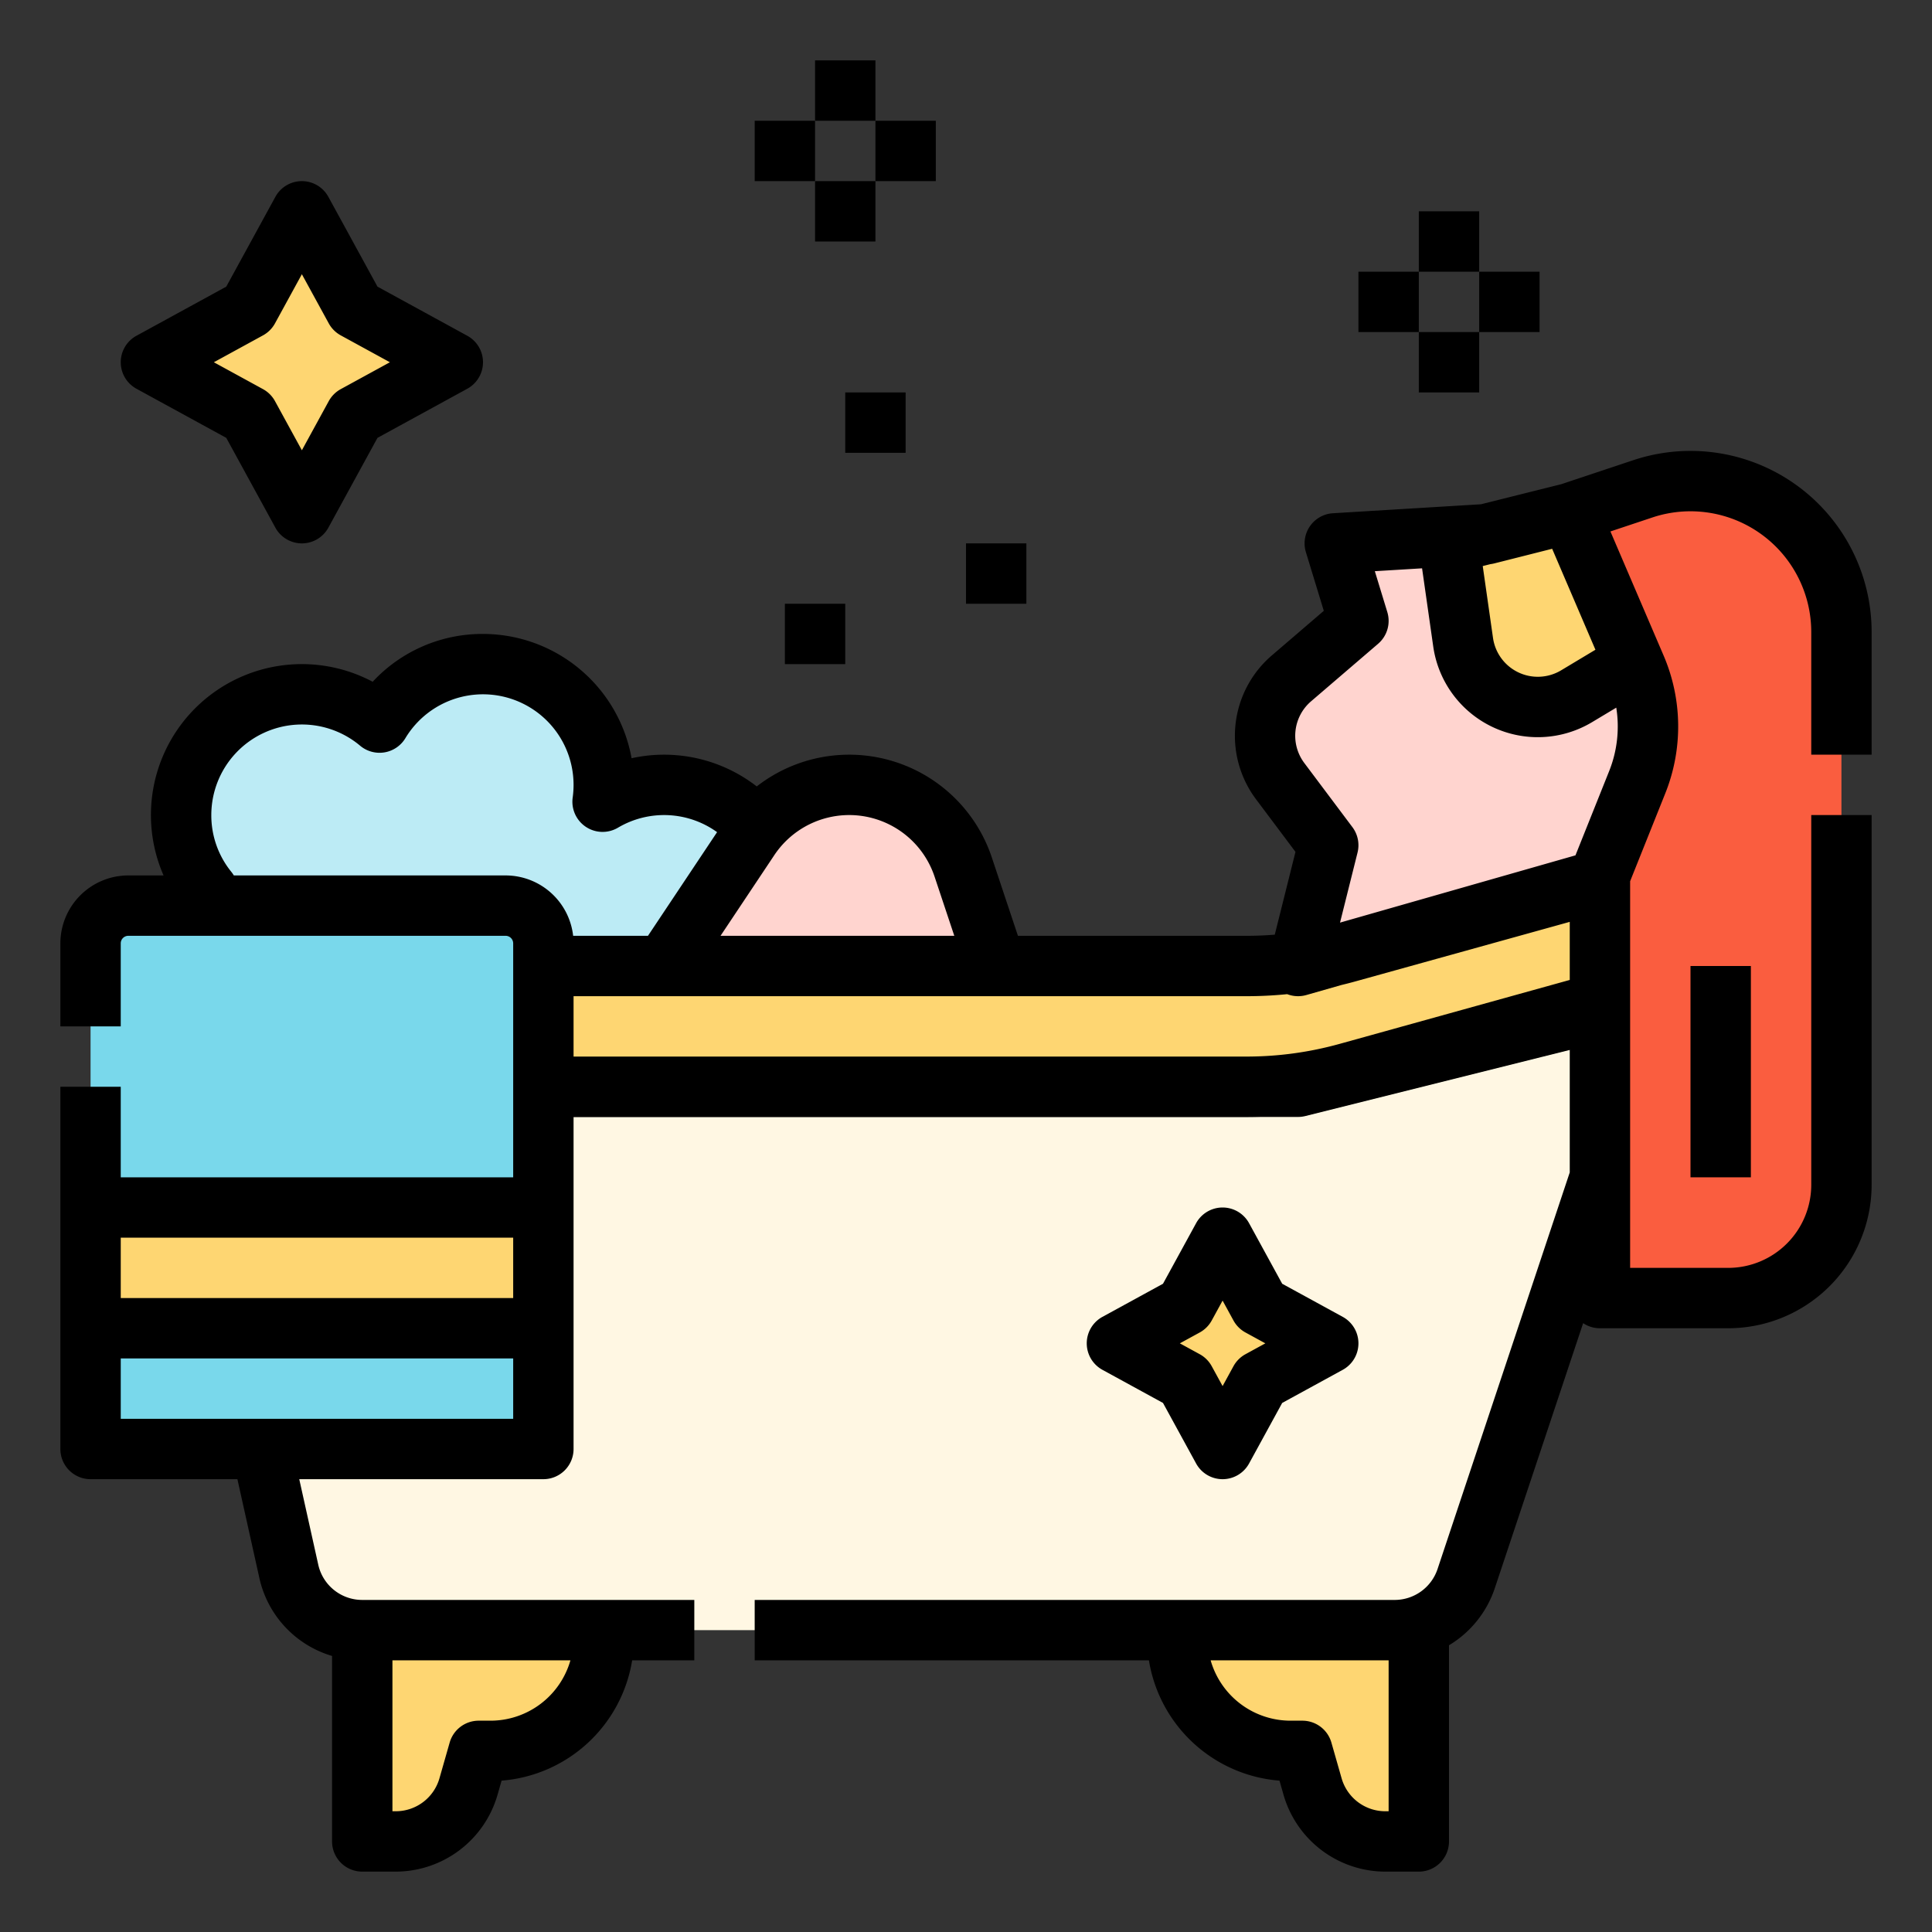 <svg id="Filled_cutting_stroke_Ex" height="512" viewBox="0 0 512 512" width="512" xmlns="http://www.w3.org/2000/svg" data-name="Filled cutting stroke Ex"><rect x="0" y="0" width="512" height="512" fill="#333333" stroke="none"/><g><path d="m176 272a31.922 31.922 0 0 1 -24-10.834 32.007 32.007 0 0 1 -41.696 5.499 32.004 32.004 0 1 1 -55.222-30.587 32.001 32.001 0 0 1 45.499-44.583 32.01 32.01 0 0 1 59.112 20.967 32.002 32.002 0 1 1 16.308 59.538z" fill="#bcebf5"/><g><path d="m369.585 432h-273.541a20 20 0 0 1 -19.523-15.661l-28.52-128.339h296l96-24-51.441 154.325a20 20 0 0 1 -18.974 13.675z" fill="#fff7e3"/><path d="m344 296h-200v-16h199.016l79.044-19.761 3.881 15.522-80 20a7.997 7.997 0 0 1 -1.94.239z"/><path d="m473.353 252.069-116.219 32.283a100.002 100.002 0 0 1 -26.764 3.648h-286.369a20 20 0 0 1 -20-20v-12h306.369a100.002 100.002 0 0 0 26.764-3.648l130.866-36.352v16.798a20 20 0 0 1 -14.647 19.27z" fill="#fed672"/><path d="m264 256h-88l22.545-33.818a31.849 31.849 0 0 1 26.5-14.182 31.849 31.849 0 0 1 30.214 21.777z" fill="#ffd4cf"/><g><path d="m34 240h100a10 10 0 0 1 10 10v134a0 0 0 0 1 0 0h-120a0 0 0 0 1 0 0v-134a10 10 0 0 1 10-10z" fill="#79d8eb"/><path d="m24 320h120v32h-120z" fill="#fed672"/></g><path d="m324 328 9.899 18.101 18.101 9.899-18.101 9.899-9.899 18.101-9.899-18.101-18.101-9.899 18.101-9.899z" fill="#fed672"/><path d="m324 392a8 8 0 0 1 -7.019-4.161l-8.775-16.045-16.045-8.775a8 8 0 0 1 0-14.038l16.045-8.775 8.775-16.045a8 8 0 0 1 14.037 0l8.775 16.045 16.045 8.775a8 8 0 0 1 0 14.038l-16.045 8.775-8.775 16.045a8 8 0 0 1 -7.019 4.161zm-11.328-36 5.268 2.88a8 8 0 0 1 3.18 3.18l2.881 5.268 2.881-5.267a8 8 0 0 1 3.18-3.18l5.268-2.88-5.268-2.88a8 8 0 0 1 -3.18-3.18l-2.881-5.268-2.881 5.267a8 8 0 0 1 -3.18 3.18z"/><g><path d="m376 56h16v16h-16z"/><path d="m376 88h16v16h-16z"/><path d="m360 72h16v16h-16z"/><path d="m392 72h16v16h-16z"/></g><g><path d="m216 16h16v16h-16z"/><path d="m216 48h16v16h-16z"/><path d="m200 32h16v16h-16z"/><path d="m232 32h16v16h-16z"/></g><path d="m160 432h-64v56h8.914a20 20 0 0 0 19.23-14.506l2.713-9.494h3.143a30 30 0 0 0 30-30z" fill="#fed672"/><path d="m312 432h64v56h-8.914a20 20 0 0 1 -19.23-14.506l-2.713-9.494h-3.143a30 30 0 0 1 -30-30z" fill="#fed672"/><g><g><path d="m208 160h16v16h-16z"/><path d="m256 144h16v16h-16z"/></g><path d="m224 104h16v16h-16z"/></g><g><path d="m456 224-40-88-21.979 5.558-40.291 2.442 6.27 20.541-17.788 15.264a20 20 0 0 0 -2.976 27.178l12.763 17.018-8 32z" fill="#ffd4cf"/><path d="m416 136 17.473 40.771a40 40 0 0 1 .373 30.612l-9.847 24.616v112h34a30 30 0 0 0 30-30v-146.503a40 40 0 0 0 -52.649-37.947z" fill="#fa5d3f"/><path d="m448 256h16v56h-16z"/><path d="m384 144 3.74 26.181a20 20 0 0 0 30.089 14.322l14.171-8.503-16-40z" fill="#fed672"/></g><path d="m496 200v-32.503a48 48 0 0 0 -63.18-45.537l-19.058 6.353-21.299 5.325-39.218 2.377a8 8 0 0 0 -7.167 10.321l4.743 15.539-13.819 11.859a28.069 28.069 0 0 0 -4.166 38.048l10.48 13.972-5.486 21.942q-3.719.302-7.461.304h-60.603l-6.918-20.752a39.861 39.861 0 0 0 -62.304-18.837 40.042 40.042 0 0 0 -33.169-7.473 40.065 40.065 0 0 0 -39.376-32.938 39.662 39.662 0 0 0 -29.237 12.674 39.994 39.994 0 0 0 -55.419 51.326h-9.344a18.021 18.021 0 0 0 -18 18v22h16v-22a2.002 2.002 0 0 1 2-2h100a2.002 2.002 0 0 1 2 2v62h-104v-24h-16v96a8 8 0 0 0 8 8h38.916l5.795 26.074a27.811 27.811 0 0 0 19.29 20.771v49.155a8 8 0 0 0 8 8h8.914a28.118 28.118 0 0 0 26.923-20.308l1.087-3.804a38.075 38.075 0 0 0 34.603-31.889h16.473v-16h-87.957a11.928 11.928 0 0 1 -11.714-9.397l-5.023-22.603h64.694a8 8 0 0 0 8-8v-88h178.369a107.991 107.991 0 0 0 28.906-3.94l56.725-15.757v34.398l-35.03 105.094a11.986 11.986 0 0 1 -11.385 8.206h-169.585v16h104.473a38.075 38.075 0 0 0 34.603 31.889l1.087 3.804a28.118 28.118 0 0 0 26.923 20.308h8.914a8 8 0 0 0 8-8v-51.987a27.965 27.965 0 0 0 12.148-15.159l23.402-70.206a7.962 7.962 0 0 0 4.45 1.351h34a38.043 38.043 0 0 0 38-38v-98h-16v98a22.025 22.025 0 0 1 -22 22h-26v-102.46l9.274-23.186a47.687 47.687 0 0 0 -.447-36.734l-14.049-32.78 11.103-3.701a32 32 0 0 1 42.119 30.358v32.503zm-344.831 240a22.04 22.04 0 0 1 -21.169 16h-3.143a8 8 0 0 0 -7.692 5.802l-2.713 9.495a12.051 12.051 0 0 1 -11.538 8.703h-.914v-40zm-15.169-64h-104v-16h104zm0-32h-104v-16h104zm232 136h-.914a12.051 12.051 0 0 1 -11.538-8.703l-2.713-9.495a8 8 0 0 0 -7.692-5.802h-3.143a22.04 22.04 0 0 1 -21.169-16h47.169zm26.99-330.501a7.945 7.945 0 0 0 .992-.185l15.355-3.883 11.468 26.757-9.092 5.455a11.999 11.999 0 0 1 -18.052-8.593l-2.72-19.039zm-189.789 77.121a23.848 23.848 0 0 1 42.468 5.687l5.231 15.693h-61.952zm-53.312 21.38a18.026 18.026 0 0 0 -17.889-16h-72.036a8.025 8.025 0 0 0 -.656-.945 23.727 23.727 0 0 1 -5.308-15.055 24 24 0 0 1 39.433-18.381 7.999 7.999 0 0 0 11.997-1.992 24.003 24.003 0 0 1 44.57 12.373 24.391 24.391 0 0 1 -.232 3.359 8 8 0 0 0 12.007 7.983 24.022 24.022 0 0 1 26.259 1.186l-18.315 27.473zm264.111 11.697-61.008 16.947a91.998 91.998 0 0 1 -24.623 3.356h-178.369v-16h178.369q5.391 0 10.75-.537a8.001 8.001 0 0 0 5.079.229l9.304-2.658q1.894-.454 3.773-.975l56.725-15.757zm12.328-72.164a31.808 31.808 0 0 1 -1.909 16.879l-8.905 22.263-62.394 17.827 4.641-18.562a7.997 7.997 0 0 0 -1.36-6.74l-12.764-17.018a12.029 12.029 0 0 1 1.785-16.307l17.788-15.264a8 8 0 0 0 2.441-8.407l-3.307-10.833 12.519-.759 2.957 20.7a27.987 27.987 0 0 0 42.125 20.05z"/></g><path d="m80 56 14.142 25.858 25.858 14.142-25.858 14.142-14.142 25.858-14.142-25.858-25.858-14.142 25.858-14.142z" fill="#fed672"/><path d="m80 144a8.001 8.001 0 0 1 -7.019-4.161l-13.018-23.802-23.802-13.018a8 8 0 0 1 0-14.038l23.802-13.018 13.018-23.802a8 8 0 0 1 14.037 0l13.018 23.802 23.802 13.018a8 8 0 0 1 0 14.038l-23.802 13.018-13.018 23.802a8.001 8.001 0 0 1 -7.019 4.161zm-23.328-48 13.024 7.123a8.006 8.006 0 0 1 3.18 3.18l7.124 13.025 7.124-13.025a8.006 8.006 0 0 1 3.18-3.18l13.024-7.123-13.024-7.123a8.006 8.006 0 0 1 -3.18-3.18l-7.124-13.025-7.124 13.025a8.006 8.006 0 0 1 -3.18 3.18z"/></g></svg>